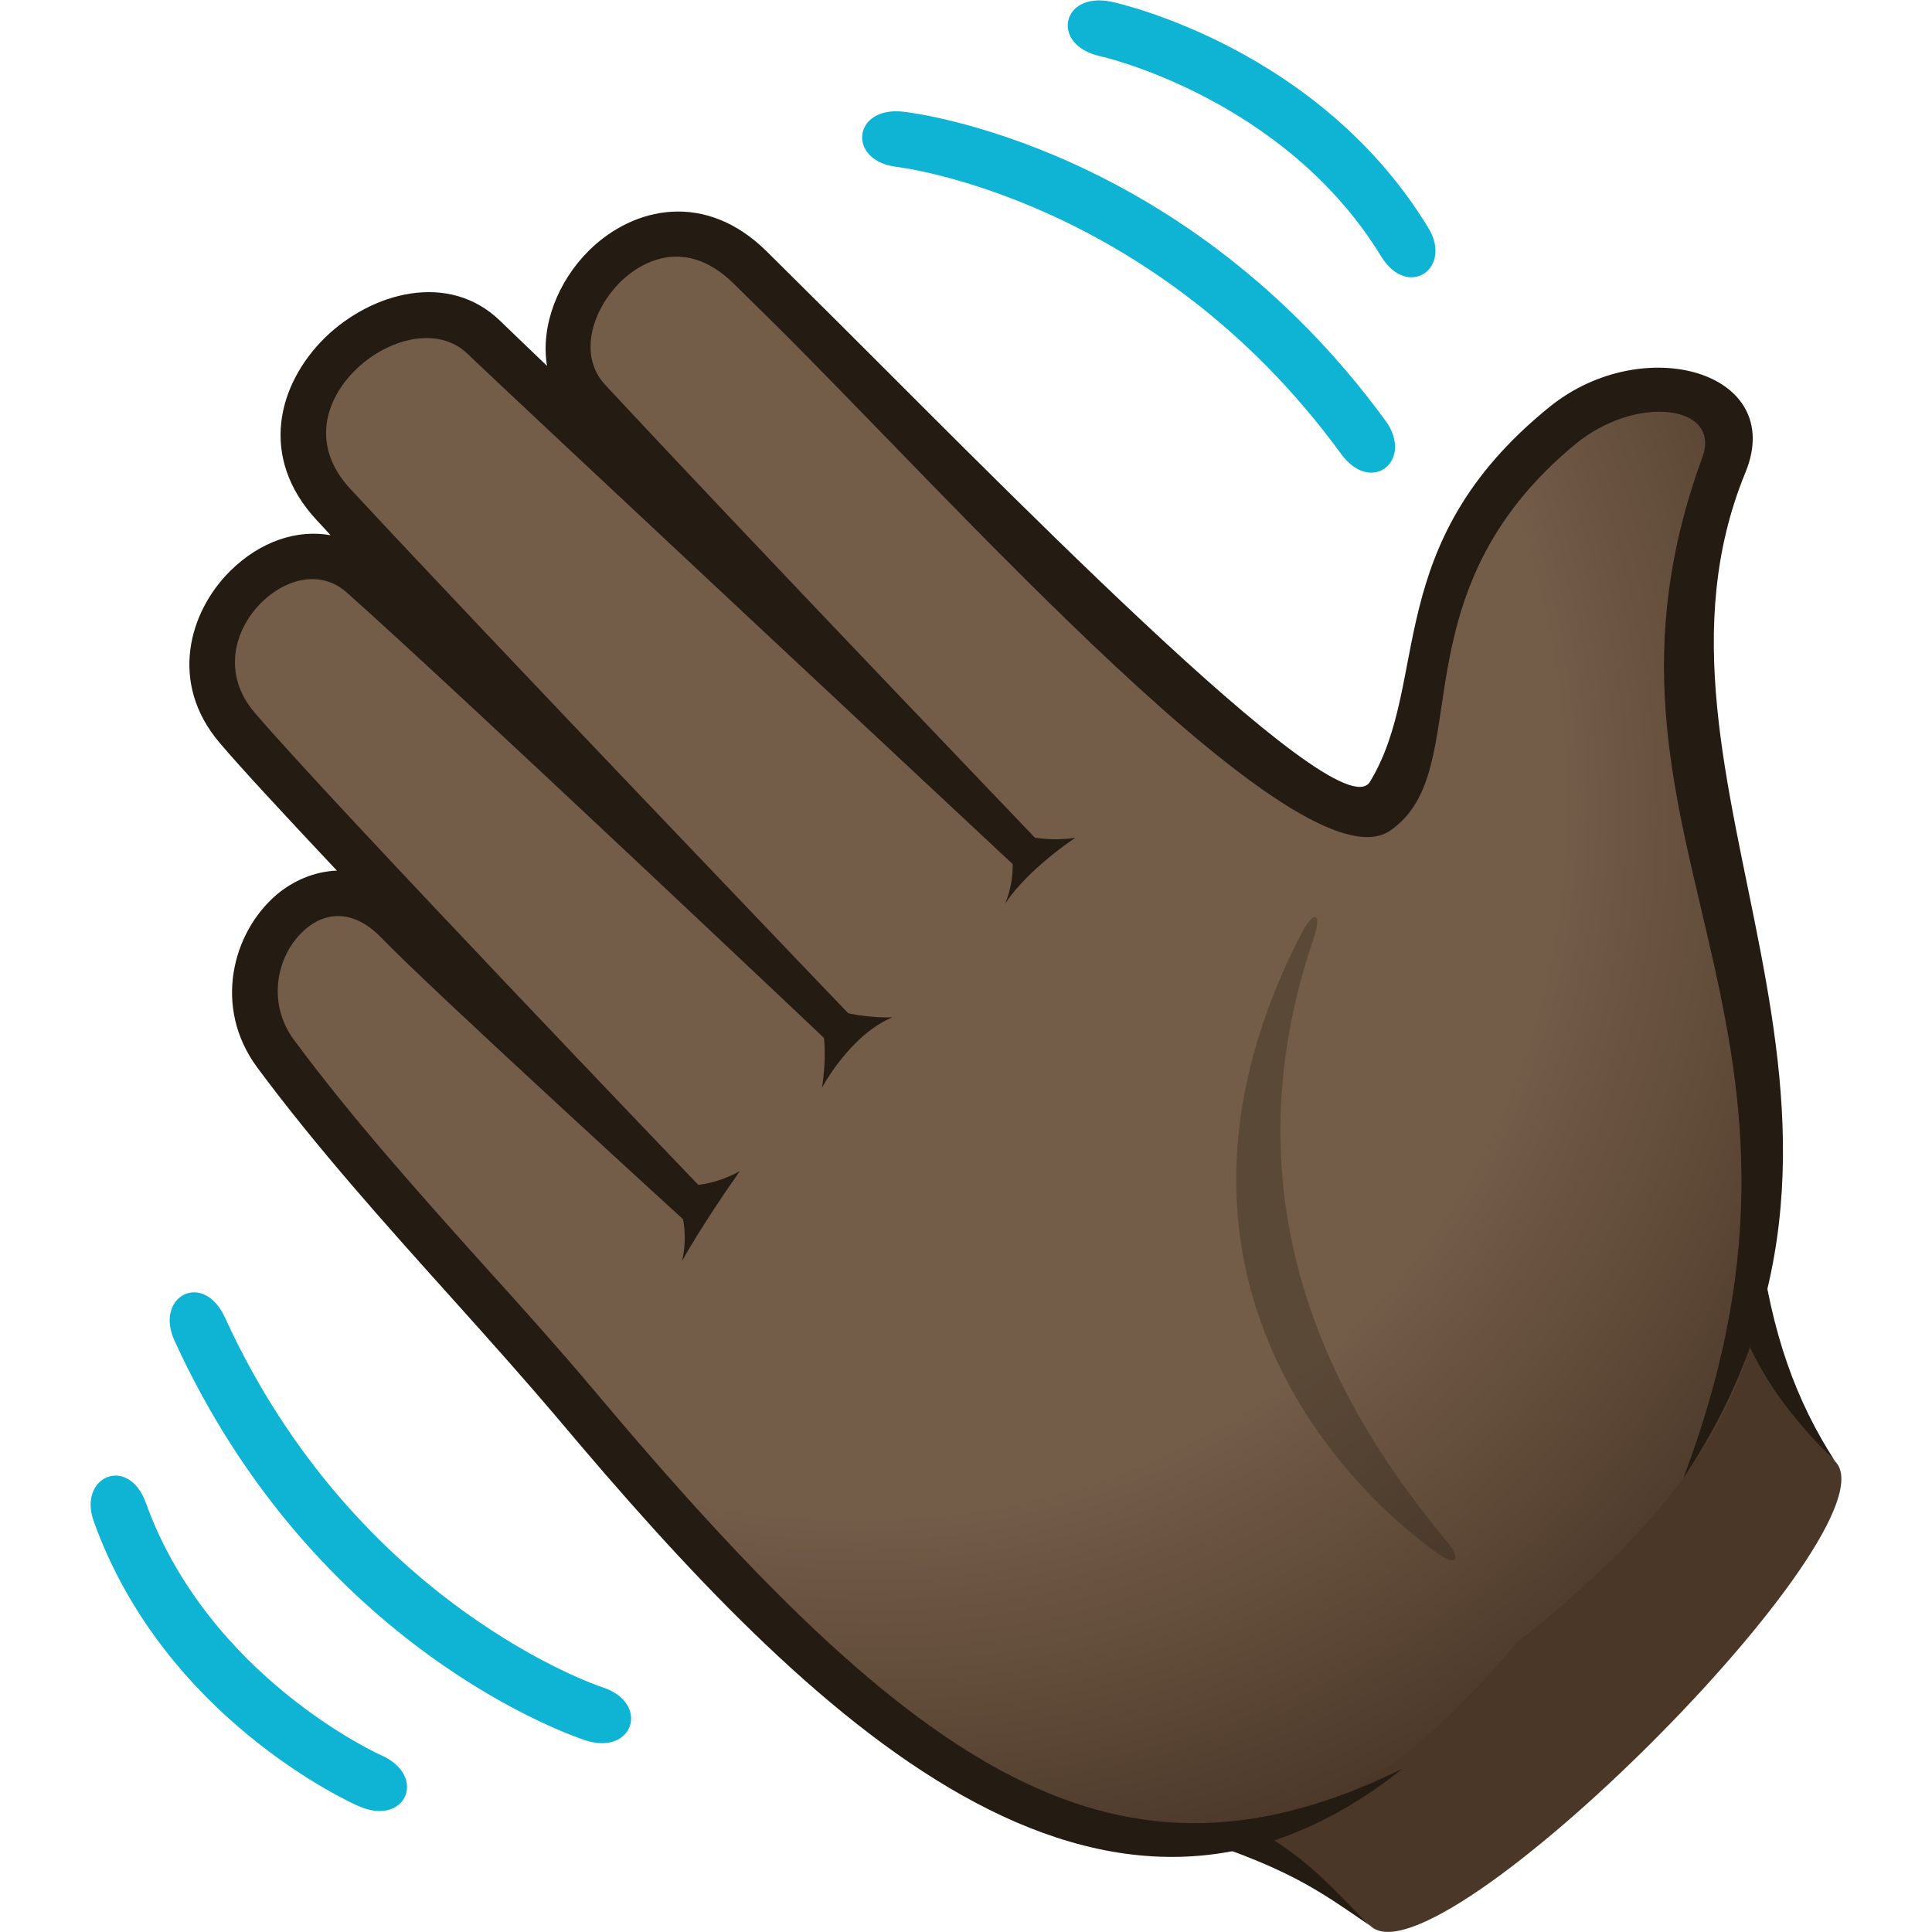 <svg xmlns="http://www.w3.org/2000/svg" xml:space="preserve" style="enable-background:new 0 0 64 64" viewBox="0 0 64 64"><path d="M39.07 60.24c3.71 1.2 4.85 2.15 6.33 3.56 2.21 2.1 17.55-13.23 15.39-15.39-1.34-1.34-2.49-3.36-3.03-6.86L39.07 60.24z" style="fill:#4a3728"/><path d="M57.13 42.18c.63 2.82 2.03 4.61 3.66 6.23-1.29-2-2.11-4.22-2.51-7.38l-1.15 1.15zM39.62 59.69l-.92.92c4 1.23 4.95 2 6.7 3.19-1.51-1.44-2.38-2.79-5.78-4.11z" style="fill:#241b13"/><radialGradient id="a" cx="401.906" cy="-859.579" r="43.337" gradientTransform="matrix(.711 .72 -.604 .612 -781.046 258.69)" gradientUnits="userSpaceOnUse"><stop offset=".689" style="stop-color:#735c48"/><stop offset=".882" style="stop-color:#5b4635"/><stop offset="1" style="stop-color:#4a3728"/></radialGradient><path d="M50.22 15.38c-5.34 5.86-.27 16.26-9.65 8.44-4.03-3.36-9.1-8.42-15.71-14.95-3.45-3.4-7.72 1.87-5.36 4.4 4.5 4.84 14.55 15.08 14.55 15.08S17 12.11 16.04 11.17c-2.61-2.55-8.28 1.98-4.99 5.53 4.48 4.83 16.71 17.32 16.71 17.32S15.65 22.3 12.01 19.06c-2.52-2.24-6.78 1.96-4.16 5.04 2.51 2.95 14.52 15.35 14.52 15.35s-7.62-7.28-9.18-8.9c-2.77-2.89-6.24 1.41-4.07 4.35 3.04 4.12 6.97 8.08 9.91 11.59 11.55 13.76 20.99 20.28 31.22 7.91 16.81-13.12 1.88-20.32 6.98-39.43.83-3.07-4.02-2.89-7.01.41z" style="fill:url(#a)"/><path d="M51.33 13.48c-5.62 4.55-3.92 9.08-5.95 12.42-1.05 1.73-12.75-10.42-18.69-16.29L25.4 8.33c-2.03-2.01-4.4-1.48-5.86-.06l-.05.05c-1 1-1.59 2.46-1.37 3.8-.83-.8-1.39-1.33-1.54-1.48-1.71-1.67-4.27-.96-5.82.55-1.55 1.53-2.21 3.95-.27 6.04.15.16.3.32.46.5-1.11-.2-2.32.2-3.31 1.17l-.03.03c-1.35 1.35-2.02 3.69-.34 5.67.71.84 2.17 2.41 3.89 4.24-.78.03-1.48.36-2 .8-1.47 1.26-2.11 3.73-.64 5.72 1.97 2.66 4.27 5.22 6.49 7.69 1.24 1.38 2.4 2.68 3.46 3.93 8.34 9.93 18.08 19.52 27.99 11.61-9.39 4.62-15.97.35-26.83-12.59-1.07-1.27-2.24-2.58-3.49-3.96-2.2-2.45-4.47-4.98-6.4-7.59-.94-1.27-.55-2.88.38-3.67.78-.67 1.71-.56 2.53.3 1.55 1.62 10.11 9.43 10.11 9.43l.63-.99S10.9 26.5 8.43 23.6c-1.08-1.27-.67-2.74.22-3.63l.02-.02c.75-.74 1.92-1.12 2.82-.32 3.59 3.19 16.11 15.04 16.11 15.04l.79-.8S16.02 20.96 11.6 16.19c-1.33-1.44-.8-2.96.15-3.91l.03-.03c1.04-1.02 2.72-1.49 3.72-.52.95.93 18.32 17.15 18.32 17.15l.78-.8S24.49 17.53 20.05 12.75c-.9-.96-.45-2.47.51-3.42.44-.43 1.99-1.67 3.76.08l1.3 1.28c5.96 5.9 17.48 18.88 20.44 16.82 2.92-2.03.04-7.78 6.13-12.8 2.02-1.66 4.85-1.3 4.2.45-4.6 12.54 5.24 18.32-.63 33.81 8.29-12.43-2.16-23.06 2.06-33.32 1.37-3.34-3.39-4.68-6.49-2.17z" style="fill:#241b13"/><path d="M35.62 27.75c-1.77 1.22-2.33 2.2-2.33 2.2s.63-1.36-.08-2.48c1.32.51 2.41.28 2.41.28zm-6.06 5.95c-1.41.59-2.33 2.33-2.33 2.33s.3-1.68-.2-2.77c1.32.51 2.53.44 2.53.44zm-7.52 5.45c.98 1.15.55 2.63.55 2.63s.6-1.11 1.92-2.99c0 0-1.25.77-2.47.36z" style="fill:#241b13"/><path d="M43.07 31c-5.58 10.92 1.25 18.11 4.56 20.46.71.5.7.08.33-.36-2.7-3.26-7.77-10.2-4.46-19.97.32-.93.02-1.02-.43-.13z" style="opacity:.3;fill:#241b13"/><path d="M44.42 15.03c-6.17-8.46-14.61-9.49-14.7-9.5-1.67-.19-1.48-2.02.2-1.83.38.04 9.33 1.14 15.98 10.24.95 1.31-.47 2.48-1.48 1.09zm1.33-6.54c-3.2-5.24-9.25-6.62-9.31-6.63-1.66-.37-1.28-2.16.39-1.8.28.06 6.87 1.55 10.48 7.48.83 1.34-.67 2.4-1.56.95zM7.45 43.64c4.35 9.53 12.42 12.23 12.5 12.25 1.6.52 1.04 2.28-.56 1.76-.36-.12-8.92-2.98-13.61-13.24-.67-1.47.95-2.33 1.67-.77zm-2.62 6.14c2.08 5.77 7.73 8.34 7.79 8.36 1.56.69.82 2.38-.74 1.69-.26-.11-6.42-2.89-8.77-9.42-.55-1.49 1.14-2.23 1.72-.63z" style="fill:#0fb4d4"/></svg>
